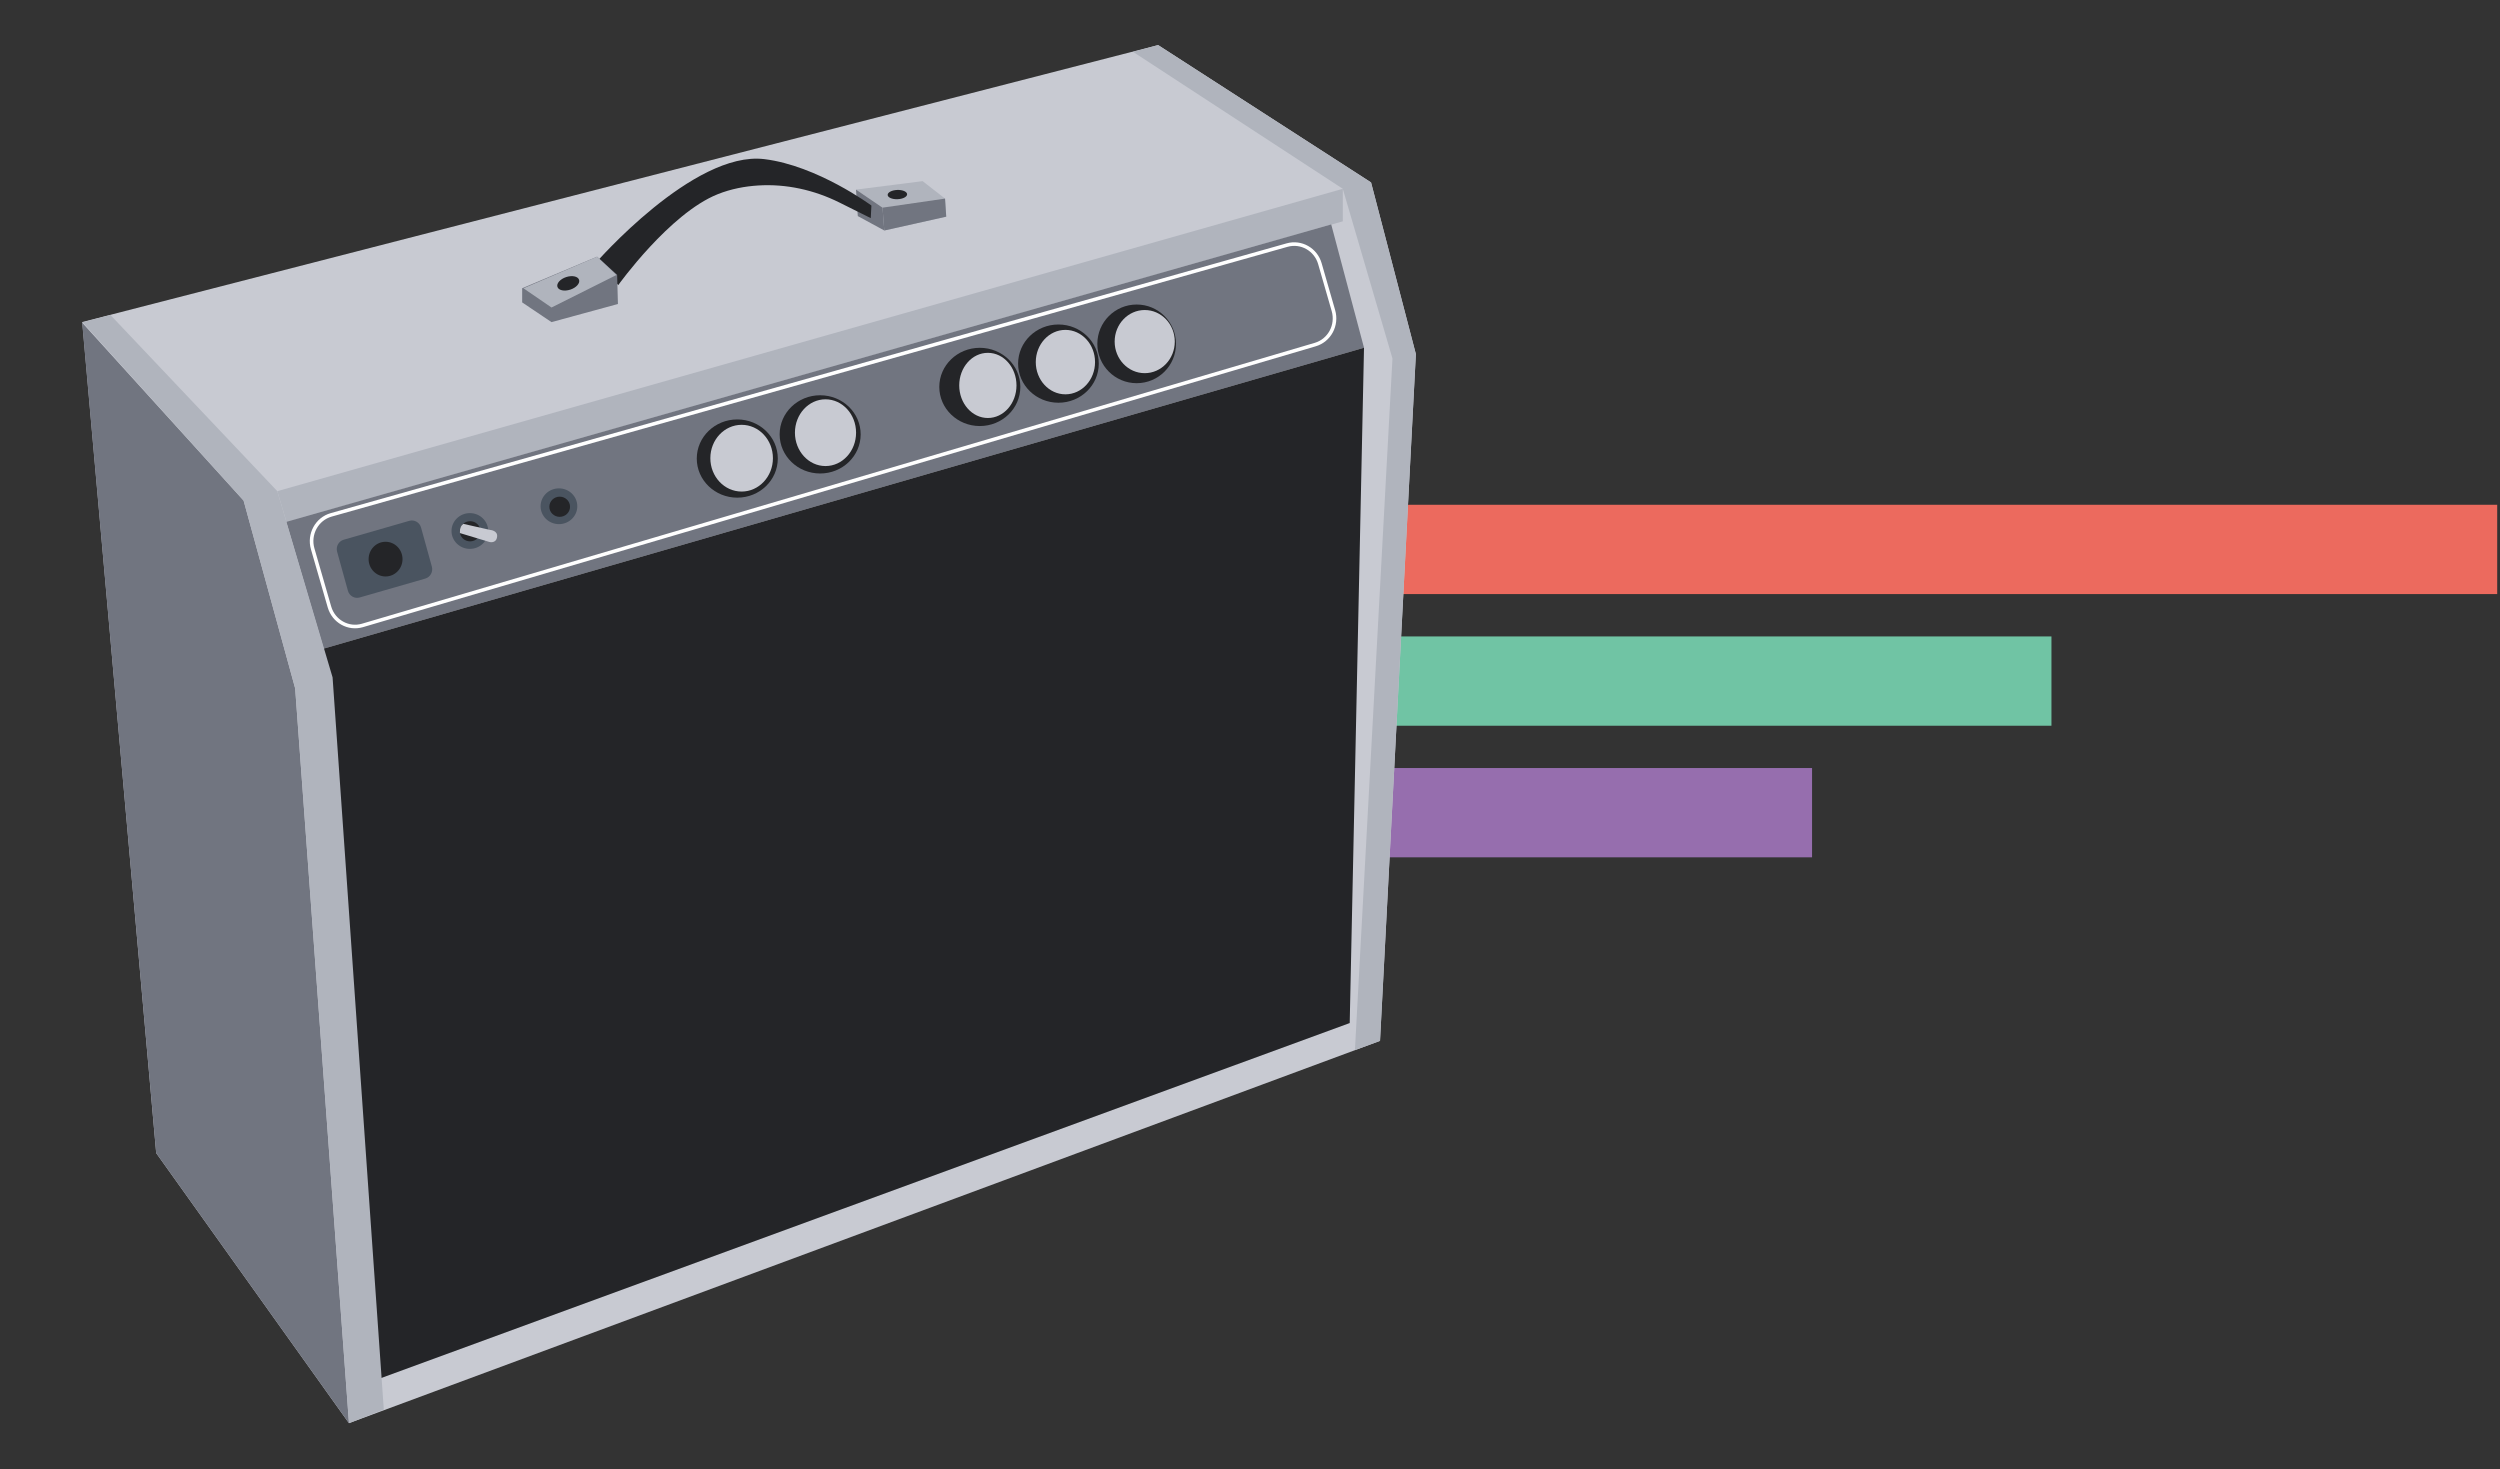 <?xml version="1.0" encoding="utf-8"?>
<!-- Generator: Adobe Illustrator 23.0.0, SVG Export Plug-In . SVG Version: 6.00 Build 0)  -->
<svg version="1.1" id="wish_x5F_you_x5F_writers" xmlns="http://www.w3.org/2000/svg" xmlns:xlink="http://www.w3.org/1999/xlink"
	 x="0px" y="0px" viewBox="0 0 696 409" style="enable-background:new 0 0 696 409;" xml:space="preserve">
<rect x="0" y="0" width="696" height="409" fill="#333333" stroke="none"/>
<style type="text/css">
	.st0{fill:#EC6A5E;}
	.st1{fill:#70C4A4;}
	.st2{fill:#966EAE;}
	.st3{fill:#C8CAD2;}
	.st4{fill:#717580;}
	.st5{fill:#B0B4BD;}
	.st6{fill:#242528;}
	.st7{fill:#4A5460;}
	.st8{fill:none;stroke:#FFFFFF;stroke-miterlimit:10;}
</style>
<g id="writers">
	
		<rect x="527.17" y="-2.65" transform="matrix(6.123234e-17 -1 1 6.123234e-17 386.63 692.56)" class="st0" width="24.86" height="311.24"/>
	
		<rect x="465.13" y="96.04" transform="matrix(6.123234e-17 -1 1 6.123234e-17 287.935 667.173)" class="st1" width="24.86" height="187.15"/>
	
		<rect x="431.8" y="166" transform="matrix(6.123234e-17 -1 1 6.123234e-17 217.976 670.479)" class="st2" width="24.86" height="120.5"/>
</g>
<g id="amp">
	<polygon class="st3" points="22.89,89.66 43.48,321.01 97.15,396.21 384.2,289.78 394.18,98.58 381.7,50.79 322.42,12.55 	"/>
	<polygon class="st4" points="67.82,139.37 22.87,89.83 43.48,321.01 97.15,396.21 82.17,191.63 	"/>
	<polygon class="st5" points="373.83,52.56 373.83,61.62 79.76,145.35 77.2,136.74 	"/>
	<polygon class="st5" points="387.66,99.8 373.83,52.56 315.43,14.43 322.42,12.55 381.7,50.79 394.18,98.58 384.2,289.78 
		377.21,292.34 	"/>
	<polygon class="st4" points="379.74,96.81 370.61,62.48 79.69,145.29 90.1,180.58 	"/>
	<polygon class="st6" points="379.74,96.81 375.76,284.82 105.06,384.03 90.1,180.58 	"/>
	<polygon class="st5" points="238.31,52.78 256.86,50.43 263.1,55.29 263.43,60.32 246.19,64.17 245.7,57.81 	"/>
	<polygon class="st4" points="245.7,57.81 263.1,55.29 263.43,60.32 246.19,64.17 	"/>
	<polygon class="st4" points="246.19,64.17 245.7,57.81 238.31,52.78 238.81,60.16 	"/>
	<path class="st6" d="M172.13,79.36c0,0,14.28-19.93,27.65-25.28c3.76-1.51,7.64-2.21,11.26-2.44c7.82-0.5,15.63,1.24,22.67,4.75
		l8.71,4.34l0.18-3.51c0,0-15.03-11.12-29.82-12.92c-19.7-2.4-46.99,28.98-46.99,28.98L172.13,79.36z"/>
	<polygon class="st4" points="166.22,71.46 171.81,76.51 172.03,84.63 153.54,89.68 145.37,84.19 145.37,80.24 	"/>
	<polygon class="st5" points="171.63,76.55 153.54,85.61 145.73,80.26 166.22,71.46 	"/>
	<polygon class="st5" points="77.2,136.74 30.74,87.68 22.98,89.72 67.82,139.37 82.17,191.63 97.15,396.21 106.85,392.41 
		92.59,188.58 	"/>
	
		<ellipse transform="matrix(0.999 -0.038 0.038 0.999 -1.87 9.471)" class="st6" cx="249.89" cy="54.25" rx="2.71" ry="1.29"/>
	<ellipse transform="matrix(0.95 -0.312 0.312 0.95 -16.709 53.342)" class="st6" cx="158.22" cy="78.85" rx="3.17" ry="1.84"/>
	<ellipse class="st6" cx="316.45" cy="95.73" rx="10.95" ry="10.95"/>
	<ellipse class="st6" cx="294.67" cy="101.23" rx="11.23" ry="10.89"/>
	<ellipse class="st6" cx="272.78" cy="107.72" rx="11.28" ry="10.89"/>
	<ellipse class="st6" cx="228.33" cy="120.93" rx="11.28" ry="10.89"/>
	<ellipse class="st6" cx="205.26" cy="127.66" rx="11.28" ry="10.89"/>
	<ellipse class="st3" cx="318.69" cy="95.1" rx="8.37" ry="8.79"/>
	<ellipse class="st3" cx="296.61" cy="100.81" rx="8.25" ry="8.97"/>
	<ellipse class="st3" cx="275.02" cy="107.3" rx="7.97" ry="9.07"/>
	<ellipse class="st3" cx="229.82" cy="120.46" rx="8.51" ry="9.29"/>
	<ellipse class="st3" cx="206.47" cy="127.56" rx="8.71" ry="9.29"/>
	<path class="st7" d="M100.13,166.34l18.27-5.26c1.41-0.41,2.22-1.9,1.83-3.33l-3.01-10.88c-0.4-1.44-1.86-2.27-3.27-1.87
		l-18.27,5.26c-1.41,0.41-2.22,1.9-1.83,3.33l3.01,10.88C97.26,165.91,98.73,166.75,100.13,166.34z"/>
	<path class="st8" d="M367.46,73.41l3.77,13.09c1.16,4.04-1.11,8.27-5.07,9.43l-265.25,78.19c-3.93,1.16-8.03-1.14-9.19-5.15
		l-4.67-16.17c-1.17-4.07,1.15-8.33,5.15-9.46l266.14-75.11C362.26,67.13,366.32,69.44,367.46,73.41z"/>
	<ellipse class="st6" cx="107.34" cy="155.66" rx="4.72" ry="4.83"/>
	<ellipse class="st7" cx="130.81" cy="147.83" rx="5.11" ry="4.98"/>
	<ellipse class="st6" cx="130.88" cy="147.91" rx="2.88" ry="2.81"/>
	<path class="st3" d="M128.99,145.84l7.51,1.7c0,0,2.19,0.15,1.88,2s-2.11,1.35-2.11,1.35l-8.22-2.48
		C128.05,148.41,127.79,146.65,128.99,145.84z"/>
	<ellipse class="st7" cx="155.61" cy="140.94" rx="5.11" ry="4.98"/>
	<ellipse class="st6" cx="155.82" cy="141.08" rx="2.88" ry="2.81"/>
</g>
</svg>
